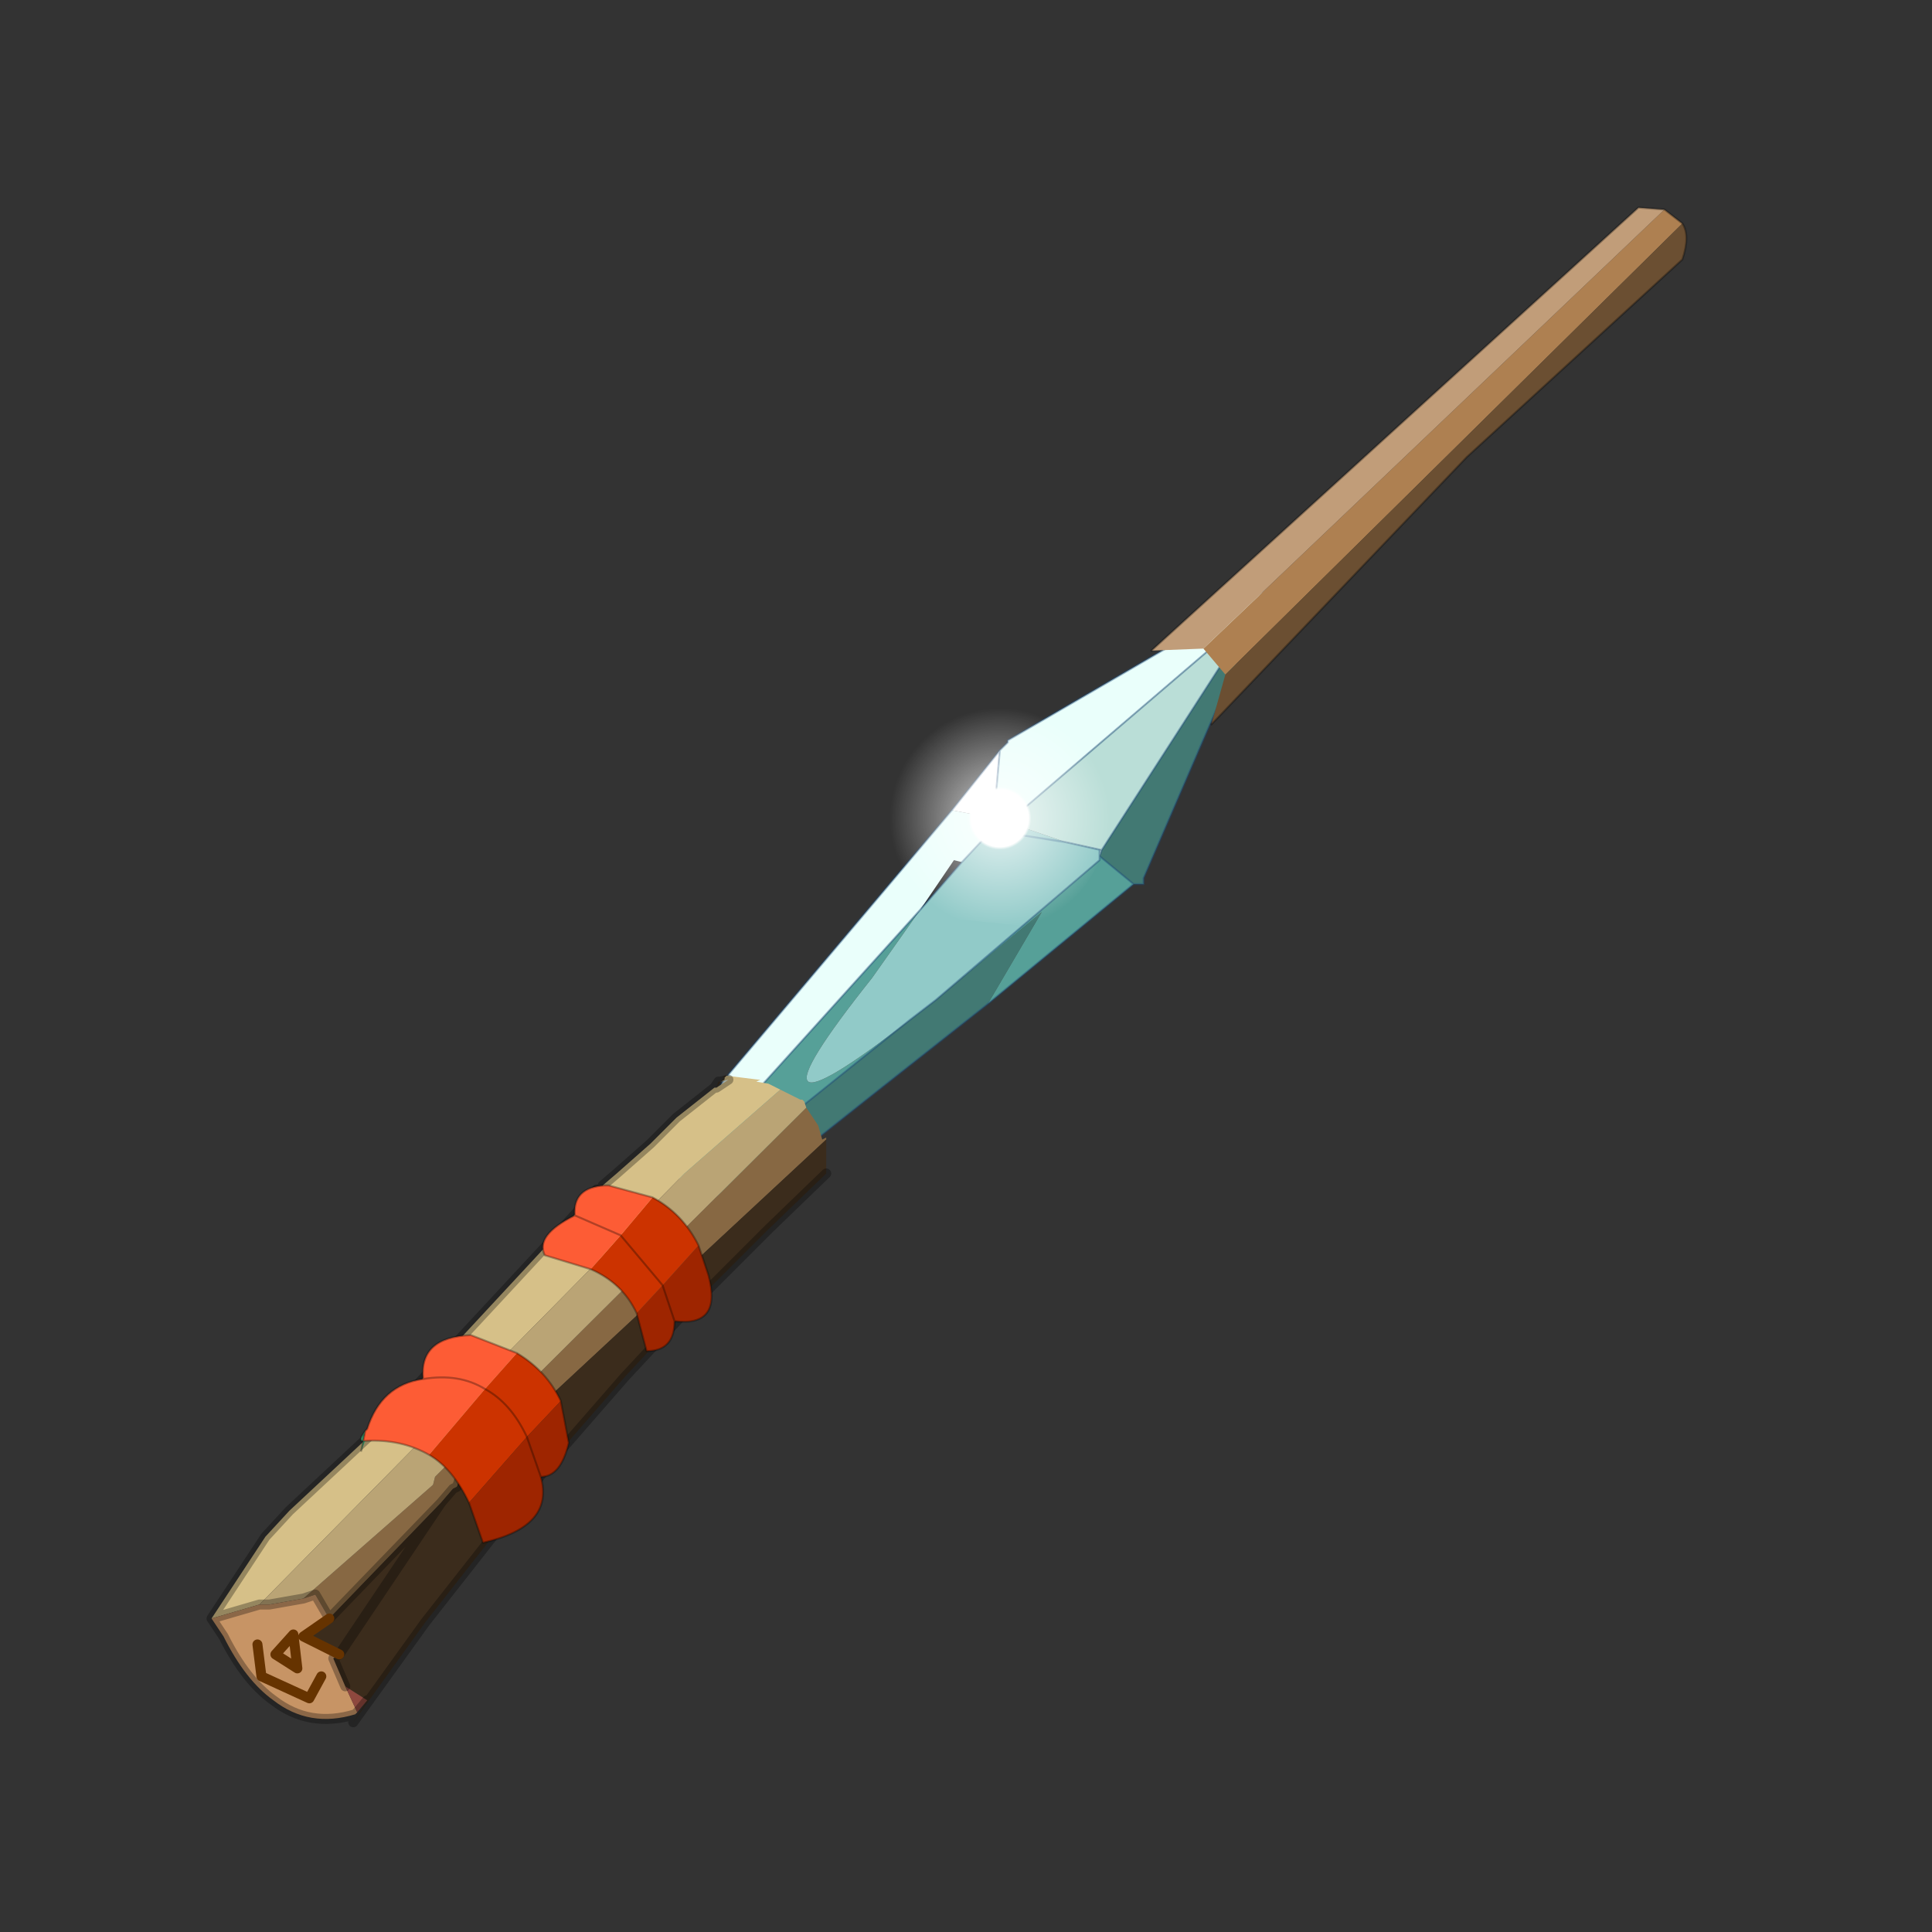 <?xml version="1.0" encoding="UTF-8" standalone="no"?>
<svg xmlns:xlink="http://www.w3.org/1999/xlink" height="440.0px" width="440.0px" xmlns="http://www.w3.org/2000/svg">
  <rect width="100%" height="100%" fill="#333333" stroke="none"/>
  <g transform="matrix(10.0, 0.0, 0.0, 10.0, 0.0, 0.0)">
    <use height="44.0" transform="matrix(0.909, 0.0, 0.0, 0.909, 2.0, 2.0)" width="44.0" xlink:href="#sprite0"/>
  </g>
  <defs>
    <g id="sprite0" transform="matrix(1.0, 0.0, 0.0, 1.0, 0.0, 0.0)">
      <use height="44.0" transform="matrix(1.0, 0.0, 0.0, 1.0, 0.0, 0.0)" width="44.0" xlink:href="#shape0"/>
    </g>
    <g id="shape0" transform="matrix(1.0, 0.0, 0.0, 1.0, 0.0, 0.0)">
      <path d="M44.0 44.0 L0.0 44.0 0.0 0.0 44.0 0.0 44.0 44.0" fill="#43adca" fill-opacity="0.0" fill-rule="evenodd" stroke="none"/>
      <path d="M15.05 27.8 L14.95 28.05 17.05 27.3 Q19.75 25.15 22.55 22.95 L23.9 20.65 21.25 22.85 20.6 23.35 15.05 27.8 M26.2 19.95 L26.45 19.95 26.45 19.8 29.45 12.85 29.3 13.05 25.4 19.1 25.35 19.25 26.2 19.95" fill="#427973" fill-rule="evenodd" stroke="none"/>
      <path d="M22.55 22.95 L26.2 19.95 25.35 19.25 25.35 19.35 21.25 22.85 23.9 20.65 22.55 22.95 M14.8 27.3 L15.05 27.8 20.6 23.35 Q15.95 26.95 19.65 22.3 L20.85 20.6 14.8 27.3" fill="#56a098" fill-rule="evenodd" stroke="none"/>
      <path d="M20.6 23.35 L21.25 22.85 25.35 19.35 25.35 19.25 25.35 19.1 25.4 19.1 24.5 18.9 22.6 18.6 24.5 18.9 23.05 18.4 22.7 18.3 22.6 18.6 22.6 18.65 21.9 19.4 20.85 20.6 19.65 22.3 Q15.95 26.95 20.6 23.35" fill="#91cac8" fill-rule="evenodd" stroke="none"/>
      <path d="M29.45 12.85 L29.5 12.6 23.05 16.35 23.05 16.4 22.85 16.6 22.7 18.3 23.05 18.4 29.3 13.05 29.45 12.85 M21.65 18.1 L15.9 24.9 14.8 27.3 20.85 20.6 21.7 19.35 21.9 19.4 22.6 18.65 22.6 18.6 22.7 18.3 21.65 18.1" fill="#eafffb" fill-rule="evenodd" stroke="none"/>
      <path d="M24.5 18.9 L25.4 19.1 25.35 19.1 25.35 19.25 25.4 19.1 29.3 13.05 23.05 18.4 24.5 18.9" fill="#baded7" fill-rule="evenodd" stroke="none"/>
      <path d="M22.85 16.6 L21.65 18.1 22.7 18.3 22.85 16.6" fill="#ffffff" fill-rule="evenodd" stroke="none"/>
      <path d="M15.05 27.8 L14.95 28.05 17.05 27.3 Q19.75 25.15 22.55 22.95 L26.2 19.95 26.45 19.95 26.45 19.8 29.45 12.85 29.5 12.6 23.05 16.35 23.05 16.4 22.85 16.6 21.65 18.1 15.9 24.9 14.8 27.3 15.05 27.8 20.6 23.35 21.25 22.85 M20.85 20.6 L21.9 19.4 22.6 18.65 22.6 18.6 24.5 18.9 25.4 19.1 25.35 19.1 25.35 19.25 25.35 19.35 21.25 22.85 M20.85 20.6 L14.8 27.3 M22.6 18.6 L22.7 18.3 M22.85 16.6 L22.7 18.3 M29.3 13.05 L29.45 12.85 M25.4 19.1 L25.35 19.25 26.2 19.95 M29.3 13.05 L25.4 19.1 M23.05 18.4 L29.3 13.05" fill="none" stroke="#1b4d7e" stroke-linecap="round" stroke-linejoin="round" stroke-opacity="0.4" stroke-width="0.05"/>
      <path d="M25.2 19.65 Q24.65 20.65 23.5 21.0 L21.45 20.8 Q20.45 20.2 20.15 19.05 19.9 17.95 20.45 16.9 21.1 15.85 22.25 15.5 23.35 15.15 24.35 15.75 25.35 16.35 25.6 17.45 25.85 18.55 25.2 19.65" fill="url(#gradient0)" fill-rule="evenodd" stroke="none"/>
      <path d="M18.0 25.55 L18.3 26.0 18.4 26.35 18.5 26.3 18.5 26.35 9.3 34.9 9.25 35.05 9.15 35.1 8.85 35.45 6.05 38.35 5.7 37.75 5.4 37.85 8.65 35.0 8.7 34.8 18.0 25.55 M9.3 33.05 L9.45 32.85 9.15 33.5 9.3 33.05" fill="#876843" fill-rule="evenodd" stroke="none"/>
      <path d="M15.95 24.75 L16.0 24.75 16.8 24.85 16.85 24.85 16.75 24.9 17.05 24.95 17.35 25.1 14.95 27.2 4.3 38.0 3.1 38.35 4.45 36.3 5.05 35.65 7.3 33.55 8.2 32.55 8.25 32.5 11.5 29.0 11.55 28.95 12.5 27.9 12.75 27.6 12.85 27.6 12.9 27.55 12.9 27.5 13.25 27.2 14.1 26.45 14.75 25.8 15.7 25.05 15.75 25.05 16.05 24.85 15.85 24.9 15.95 24.85 15.95 24.8 15.95 24.75 15.9 24.8 15.95 24.75 15.95 24.8 16.0 24.75 15.95 24.75 M12.5 27.9 L12.55 27.9 12.5 27.9" fill="#d6c088" fill-rule="evenodd" stroke="none"/>
      <path d="M17.35 25.1 L17.85 25.35 17.9 25.35 17.95 25.4 18.0 25.55 8.7 34.8 8.65 35.0 5.4 37.85 4.55 38.0 4.3 38.0 14.95 27.2 17.35 25.1 M9.45 32.85 L9.3 33.05 9.15 33.5 9.45 32.85" fill="#baa475" fill-rule="evenodd" stroke="none"/>
      <path d="M18.5 26.35 L18.5 27.2 17.05 28.6 16.65 29.0 14.8 30.85 13.45 32.3 11.75 34.25 8.45 38.45 6.65 40.95 7.0 40.4 6.45 40.05 6.15 39.35 6.3 39.25 5.4 38.8 6.05 38.35 8.85 35.45 9.15 35.1 9.25 35.05 9.3 34.9 18.5 26.35 M15.8 24.9 L15.85 24.9 15.95 24.8 15.9 24.8 15.95 24.75 15.95 24.8 15.95 24.85 15.85 24.9 15.75 25.05 15.8 24.9 M16.0 24.75 L15.95 24.8 15.95 24.75 16.0 24.75 M8.85 35.45 L6.3 39.25 8.85 35.45" fill="#3b2c1c" fill-rule="evenodd" stroke="none"/>
      <path d="M6.75 40.7 L6.7 40.75 Q5.55 41.1 4.65 40.4 3.95 39.9 3.4 38.8 L3.1 38.35 4.3 38.0 4.55 38.0 5.4 37.85 5.7 37.75 6.05 38.35 5.4 38.8 6.3 39.25 6.15 39.35 6.45 40.05 6.75 40.7 M4.25 39.0 L4.35 39.8 5.55 40.35 5.85 39.8 5.55 40.35 4.35 39.8 4.25 39.0 M4.7 39.25 L5.25 39.6 5.15 38.75 4.7 39.25 5.15 38.75 5.25 39.6 4.7 39.25" fill="#c79465" fill-rule="evenodd" stroke="none"/>
      <path d="M7.0 40.4 L6.75 40.7 6.45 40.05 7.0 40.4" fill="#8e483e" fill-rule="evenodd" stroke="none"/>
      <path d="M18.5 27.2 L17.05 28.6 16.65 29.0 14.8 30.85 13.45 32.3 11.75 34.25 8.45 38.45 6.65 40.95 7.0 40.4 6.75 40.7 6.7 40.75 Q5.55 41.1 4.65 40.4 3.95 39.9 3.4 38.8 L3.1 38.35 4.45 36.3 5.05 35.65 7.3 33.55 8.2 32.55 8.25 32.5 11.5 29.0 11.55 28.95 12.5 27.9 12.75 27.6 12.85 27.6 12.9 27.55 12.9 27.5 13.25 27.2 14.1 26.45 14.75 25.8 15.7 25.05 15.8 24.9 15.85 24.9 16.05 24.85 15.75 25.05 15.7 25.05 M12.5 27.9 L12.55 27.9 12.5 27.9 M5.4 37.85 L5.7 37.75 6.05 38.35 8.85 35.45 9.15 35.1 9.25 35.05 9.3 34.9 M4.3 38.0 L3.1 38.35 M5.4 37.85 L4.55 38.0 4.3 38.0 M6.3 39.25 L6.15 39.35 6.45 40.05 M6.3 39.25 L8.85 35.45" fill="none" stroke="#000000" stroke-linecap="round" stroke-linejoin="round" stroke-opacity="0.302" stroke-width="0.25"/>
      <path d="M9.45 32.85 L9.3 33.05 M4.7 39.25 L5.15 38.75 5.25 39.6 4.7 39.25 M5.85 39.8 L5.55 40.35 4.35 39.8 4.25 39.0 M6.05 38.35 L5.4 38.8 6.3 39.25" fill="none" stroke="#663300" stroke-linecap="round" stroke-linejoin="round" stroke-width="0.25"/>
      <path d="M6.9 33.9 L6.85 33.9 6.85 33.8 6.95 33.65 6.9 33.9 6.95 33.9 6.85 34.15 6.9 33.9" fill="#3a9467" fill-rule="evenodd" stroke="none"/>
      <path d="M14.15 27.8 Q14.9 28.2 15.3 29.0 L14.4 30.0 13.75 30.7 Q13.4 29.95 12.6 29.6 L13.35 28.75 14.4 30.0 13.35 28.75 14.15 27.8 M9.95 32.6 L10.75 31.7 Q11.5 32.15 11.85 32.9 L11.0 33.8 Q10.6 32.95 9.95 32.6 10.6 32.95 11.0 33.8 L9.55 35.45 Q9.15 34.6 8.55 34.25 L9.95 32.6" fill="#cc3300" fill-rule="evenodd" stroke="none"/>
      <path d="M12.6 29.6 L11.45 29.25 Q11.2 28.75 12.2 28.25 12.15 27.55 12.95 27.5 L13.05 27.5 14.15 27.8 13.35 28.75 12.6 29.6 M12.2 28.25 L13.35 28.75 12.2 28.25 M10.75 31.7 L9.95 32.6 Q9.3 32.2 8.4 32.35 9.3 32.2 9.95 32.6 L8.55 34.25 Q7.85 33.85 6.95 33.9 L6.9 33.9 6.95 33.65 7.0 33.6 Q7.35 32.5 8.4 32.35 8.3 31.3 9.6 31.25 L10.75 31.7" fill="#fd5c35" fill-rule="evenodd" stroke="none"/>
      <path d="M15.3 29.0 L15.55 29.75 Q15.9 31.05 14.7 30.9 14.7 31.65 14.0 31.65 L13.75 30.7 14.4 30.0 15.3 29.0 M11.0 33.8 L11.85 32.9 12.05 33.95 Q11.85 34.8 11.35 34.8 L11.0 33.8 11.35 34.8 Q11.7 36.05 9.9 36.45 L9.55 35.45 11.0 33.8 M14.4 30.0 L14.7 30.9 14.4 30.0" fill="#9e2500" fill-rule="evenodd" stroke="none"/>
      <path d="M12.6 29.6 L11.45 29.25 Q11.2 28.75 12.2 28.25 12.15 27.55 12.95 27.5 L13.05 27.5 14.15 27.8 Q14.9 28.2 15.3 29.0 L15.55 29.75 Q15.9 31.05 14.7 30.9 14.7 31.65 14.0 31.65 L13.75 30.7 Q13.4 29.95 12.6 29.6 M13.35 28.75 L12.2 28.25 M9.95 32.6 Q10.6 32.95 11.0 33.8 L11.35 34.8 Q11.85 34.8 12.05 33.95 L11.85 32.9 Q11.5 32.15 10.75 31.7 L9.6 31.25 Q8.3 31.3 8.4 32.35 9.3 32.2 9.95 32.6 M8.55 34.25 Q9.15 34.6 9.55 35.45 L9.9 36.45 Q11.7 36.05 11.35 34.8 M13.35 28.75 L14.4 30.0 M14.7 30.9 L14.4 30.0 M6.85 33.9 L6.9 33.9 6.95 33.65 6.85 33.8 M6.95 33.65 L7.0 33.6 Q7.35 32.5 8.4 32.35 M6.95 33.9 L6.9 33.9 6.85 34.15 M6.95 33.9 Q7.85 33.85 8.55 34.25" fill="none" stroke="#000000" stroke-linecap="round" stroke-linejoin="round" stroke-opacity="0.302" stroke-width="0.05"/>
      <path d="M39.95 3.4 L28.5 14.7 27.95 14.05 39.5 3.05 39.95 3.4" fill="#ae8051" fill-rule="evenodd" stroke="none"/>
      <path d="M26.65 14.1 L38.85 3.0 39.5 3.05 27.95 14.05 26.65 14.1" fill="#c19d79" fill-rule="evenodd" stroke="none"/>
      <path d="M39.95 3.4 Q40.15 3.7 39.95 4.3 L34.55 9.25 28.15 15.95 28.5 14.7 39.95 3.4" fill="#6b4f32" fill-rule="evenodd" stroke="none"/>
      <path d="M28.15 15.95 L34.55 9.25 39.95 4.3 Q40.15 3.7 39.95 3.4 M39.5 3.05 L39.95 3.4 M26.65 14.1 L38.85 3.0 39.5 3.05" fill="none" stroke="#000000" stroke-linecap="round" stroke-linejoin="round" stroke-opacity="0.302" stroke-width="0.05"/>
    </g>
    <radialGradient cx="0" cy="0" gradientTransform="matrix(0.003, 0.002, -0.002, 0.003, 22.85, 18.3)" gradientUnits="userSpaceOnUse" id="gradient0" r="819.2" spreadMethod="pad">
      <stop offset="0.0" stop-color="#ffffff"/>
      <stop offset="0.243" stop-color="#ffffff"/>
      <stop offset="0.267" stop-color="#ffffff" stop-opacity="0.561"/>
      <stop offset="0.933" stop-color="#ffffff" stop-opacity="0.0"/>
    </radialGradient>
  </defs>
</svg>
